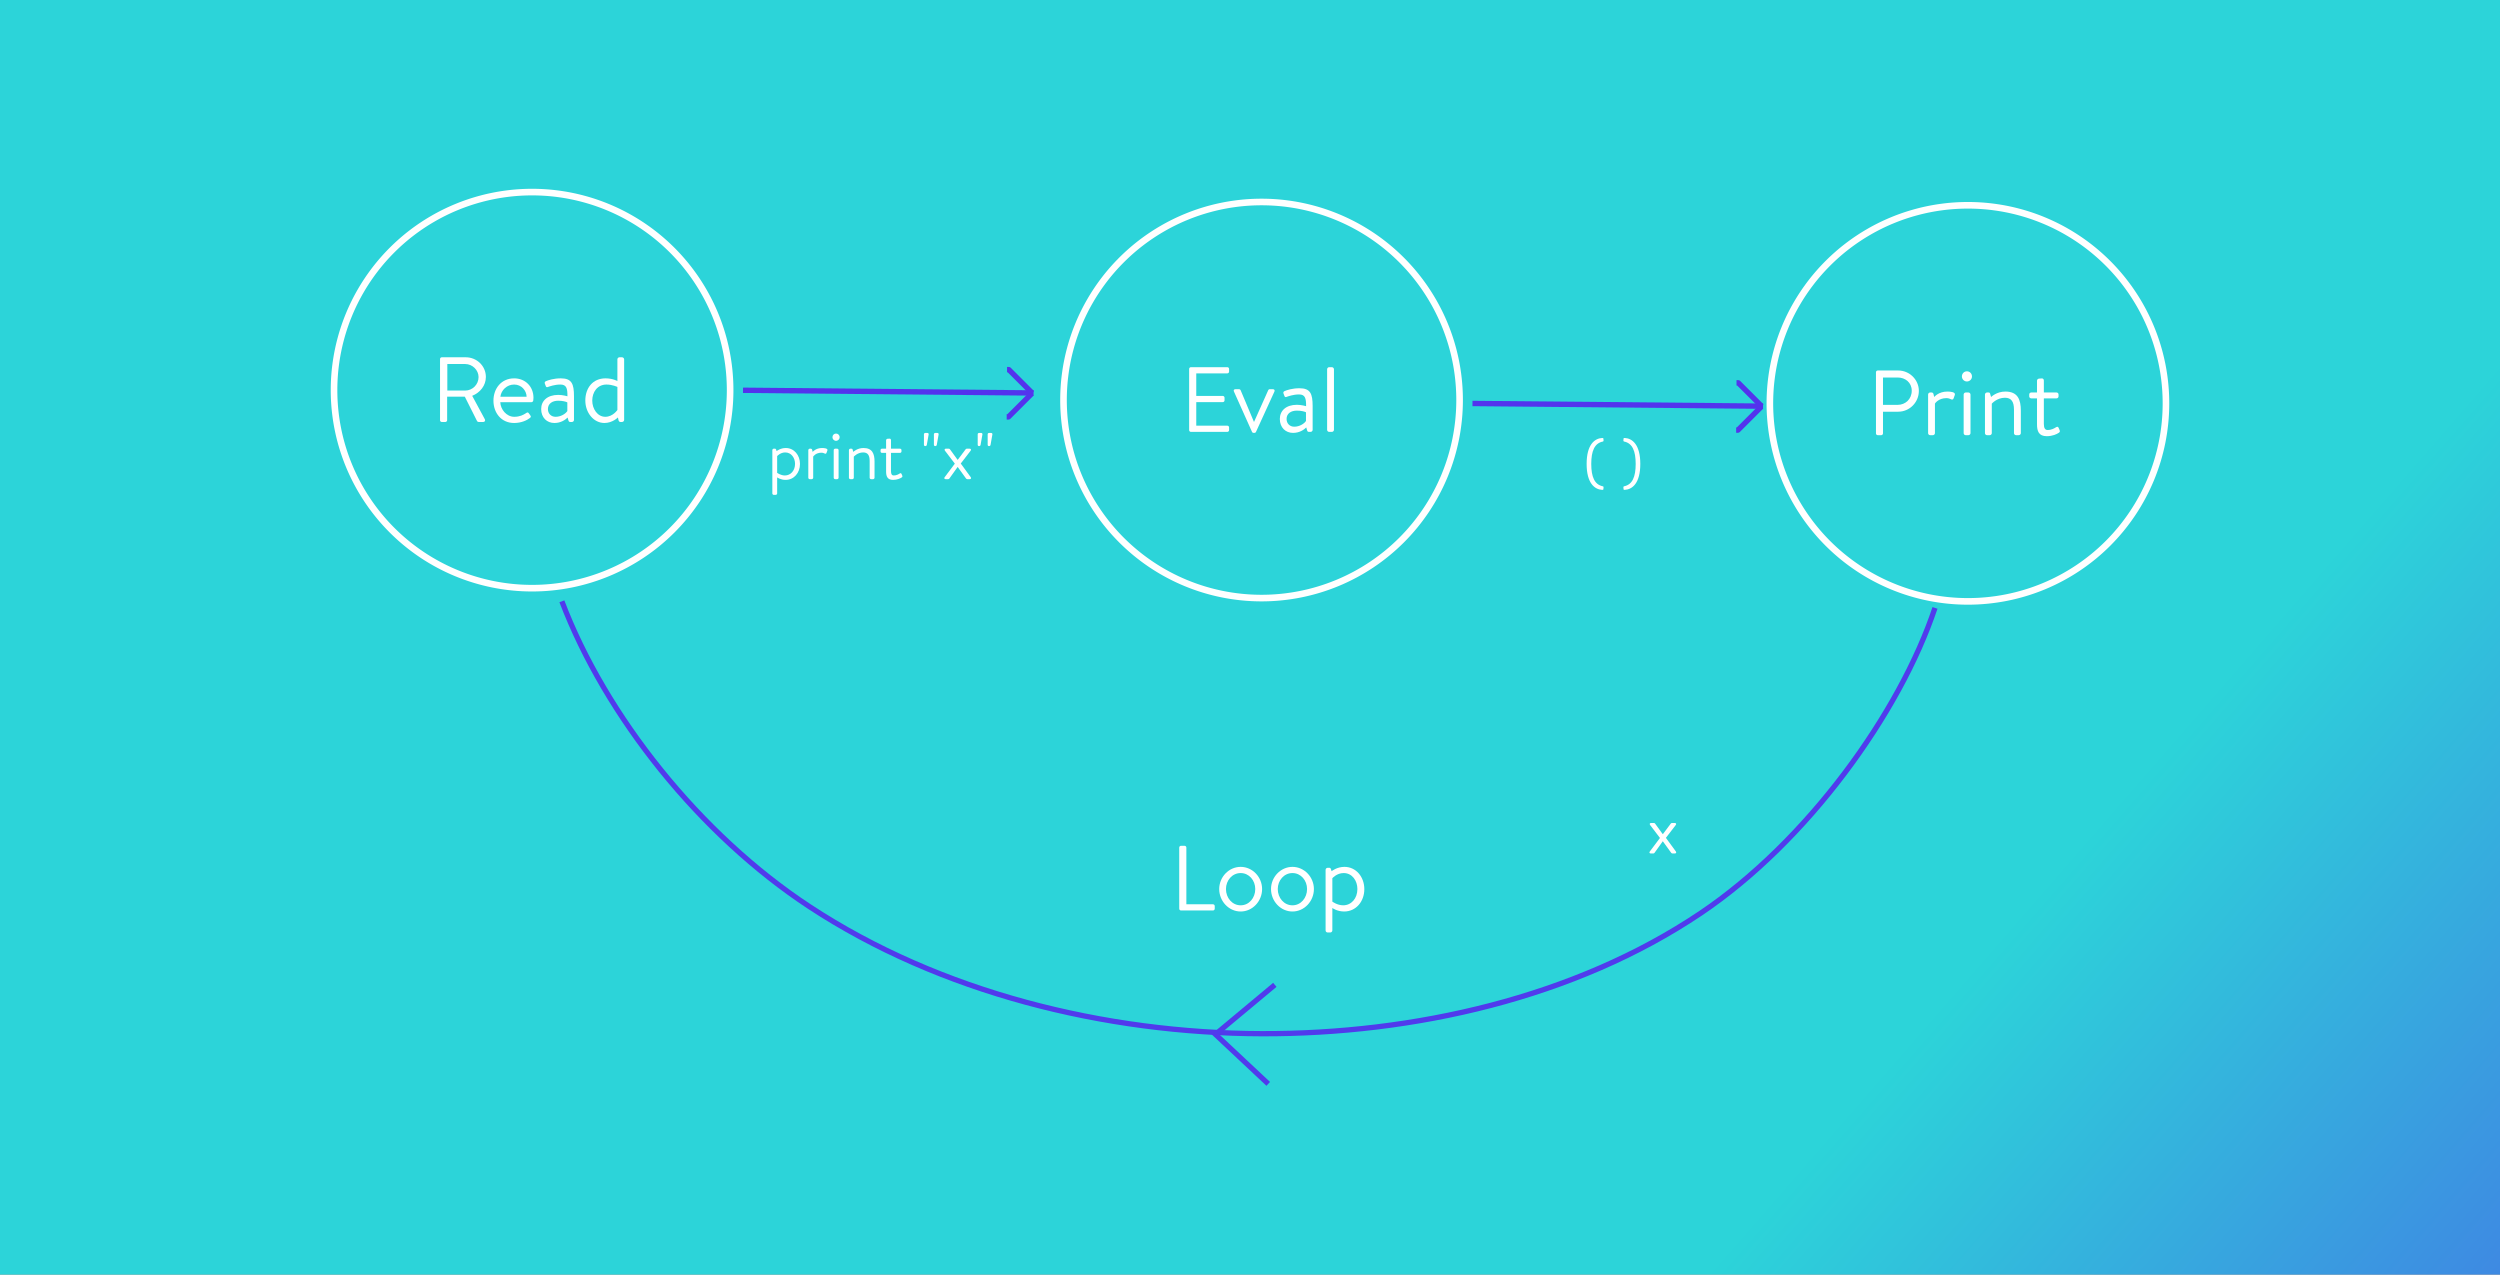 <?xml version="1.0" encoding="UTF-8" standalone="no"?>
<svg
   xmlns:dc="http://purl.org/dc/elements/1.1/"
   xmlns:cc="http://creativecommons.org/ns#"
   xmlns:rdf="http://www.w3.org/1999/02/22-rdf-syntax-ns#"
   xmlns:svg="http://www.w3.org/2000/svg"
   xmlns="http://www.w3.org/2000/svg"
   xmlns:xlink="http://www.w3.org/1999/xlink"
   xmlns:sodipodi="http://sodipodi.sourceforge.net/DTD/sodipodi-0.dtd"
   xmlns:inkscape="http://www.inkscape.org/namespaces/inkscape"
   width="1893.5"
   height="965.37"
   viewBox="0 0 1893.5 965.37"
   id="svg2"
   version="1.1"
   inkscape:version="0.91 r13725"
   sodipodi:docname="repl.svg">
  <rect x="0" y="0" width="1893.5" height="965.37" fill="#808080" stroke="none"/>
  <sodipodi:namedview
     pagecolor="#ffffff"
     bordercolor="#666666"
     borderopacity="1"
     objecttolerance="10"
     gridtolerance="10"
     guidetolerance="10"
     inkscape:pageopacity="0"
     inkscape:pageshadow="2"
     inkscape:window-width="1280"
     inkscape:window-height="755"
     id="namedview972"
     showgrid="false"
     inkscape:zoom="0.4"
     inkscape:cx="933.13413"
     inkscape:cy="330.86954"
     inkscape:window-x="0"
     inkscape:window-y="1"
     inkscape:window-maximized="1"
     inkscape:current-layer="svg2"
     fit-margin-top="0"
     fit-margin-left="0"
     fit-margin-right="0"
     fit-margin-bottom="0" />
  <defs
     id="defs4">
    <linearGradient
       id="783558c2-5088-44ab-8a03-29b84b614d0f"
       x1="2384.711"
       y1="1641.274"
       x2="1039.908"
       y2="766.629"
       gradientUnits="userSpaceOnUse"
       gradientTransform="matrix(1.386,0,0,1.035,0,2.7211488e-6)">
      <stop
         offset="0"
         stop-color="#150773"
         id="stop7" />
      <stop
         offset="0.51"
         stop-color="#5333ed"
         id="stop9" />
      <stop
         offset="1"
         stop-color="#2cd4d9"
         id="stop11" />
    </linearGradient>
    <linearGradient
       id="4220868d-7a51-437f-b69f-6c001f7bfc7a"
       x1="805.35"
       y1="523.52"
       x2="983.2"
       y2="523.52"
       gradientUnits="userSpaceOnUse">
      <stop
         offset="0"
         stop-color="#2cd4d9"
         stop-opacity="0.3"
         id="stop14" />
      <stop
         offset="0"
         stop-color="#2cd4d9"
         stop-opacity="0.31"
         id="stop16" />
      <stop
         offset="0.25"
         stop-color="#2cd4d9"
         stop-opacity="0.57"
         id="stop18" />
      <stop
         offset="0.43"
         stop-color="#2cd4d9"
         stop-opacity="0.74"
         id="stop20" />
      <stop
         offset="0.53"
         stop-color="#2cd4d9"
         stop-opacity="0.8"
         id="stop22" />
      <stop
         offset="0.7"
         stop-color="#2cd4d9"
         stop-opacity="0.47"
         id="stop24" />
      <stop
         offset="0.84"
         stop-color="#2cd4d9"
         stop-opacity="0.22"
         id="stop26" />
      <stop
         offset="0.94"
         stop-color="#2cd4d9"
         stop-opacity="0.06"
         id="stop28" />
      <stop
         offset="1"
         stop-color="#2cd4d9"
         stop-opacity="0"
         id="stop30" />
    </linearGradient>
    <linearGradient
       id="a231ec7a-45bc-4c87-848e-0d939df91782"
       x1="729.75"
       y1="542.64"
       x2="974.46"
       y2="542.64"
       gradientUnits="userSpaceOnUse">
      <stop
         offset="0"
         stop-color="#2cd4d9"
         stop-opacity="0"
         id="stop33" />
      <stop
         offset="0.17"
         stop-color="#2cd4d9"
         stop-opacity="0.3"
         id="stop35" />
      <stop
         offset="0.34"
         stop-color="#2cd4d9"
         stop-opacity="0.57"
         id="stop37" />
      <stop
         offset="0.47"
         stop-color="#2cd4d9"
         stop-opacity="0.74"
         id="stop39" />
      <stop
         offset="0.53"
         stop-color="#2cd4d9"
         stop-opacity="0.8"
         id="stop41" />
      <stop
         offset="0.7"
         stop-color="#2cd4d9"
         stop-opacity="0.47"
         id="stop43" />
      <stop
         offset="0.84"
         stop-color="#2cd4d9"
         stop-opacity="0.22"
         id="stop45" />
      <stop
         offset="0.94"
         stop-color="#2cd4d9"
         stop-opacity="0.06"
         id="stop47" />
      <stop
         offset="1"
         stop-color="#2cd4d9"
         stop-opacity="0"
         id="stop49" />
    </linearGradient>
    <linearGradient
       id="61fba8bd-3cee-4016-b1b8-1038075a15ac"
       x1="721.24"
       y1="537.44"
       x2="965.95"
       y2="537.44"
       gradientUnits="userSpaceOnUse">
      <stop
         offset="0"
         stop-color="#5333ed"
         stop-opacity="0"
         id="stop52" />
      <stop
         offset="0"
         stop-color="#5333ed"
         stop-opacity="0.01"
         id="stop54" />
      <stop
         offset="0.2"
         stop-color="#5333ed"
         stop-opacity="0.34"
         id="stop56" />
      <stop
         offset="0.35"
         stop-color="#5333ed"
         stop-opacity="0.59"
         id="stop58" />
      <stop
         offset="0.47"
         stop-color="#5333ed"
         stop-opacity="0.74"
         id="stop60" />
      <stop
         offset="0.53"
         stop-color="#5333ed"
         stop-opacity="0.8"
         id="stop62" />
      <stop
         offset="0.56"
         stop-color="#5333ed"
         stop-opacity="0.75"
         id="stop64" />
      <stop
         offset="0.72"
         stop-color="#5333ed"
         stop-opacity="0.43"
         id="stop66" />
      <stop
         offset="0.85"
         stop-color="#5333ed"
         stop-opacity="0.2"
         id="stop68" />
      <stop
         offset="0.95"
         stop-color="#5333ed"
         stop-opacity="0.05"
         id="stop70" />
      <stop
         offset="1"
         stop-color="#5333ed"
         stop-opacity="0"
         id="stop72" />
    </linearGradient>
    <linearGradient
       id="263df3b0-cd8c-4cd0-850a-8fb64671c4f3"
       x1="738.54"
       y1="628.64"
       x2="931.17"
       y2="436.01"
       xlink:href="#a231ec7a-45bc-4c87-848e-0d939df91782" />
    <linearGradient
       id="9ac0a8ff-985d-411b-b62e-f35a71463410"
       x1="2239.4"
       y1="556.53"
       x2="2484.11"
       y2="556.53"
       gradientTransform="matrix(-1,0,0,1,3510.81,-14.31)"
       xlink:href="#a231ec7a-45bc-4c87-848e-0d939df91782" />
    <linearGradient
       id="865d1a52-e988-431a-8fac-7b1139e28e7f"
       x1="2233.38"
       y1="544.99"
       x2="2466.38"
       y2="544.99"
       gradientTransform="matrix(-1,0,0,1,3510.81,-14.31)"
       xlink:href="#61fba8bd-3cee-4016-b1b8-1038075a15ac" />
    <linearGradient
       id="fd3c401a-b4f3-42c1-b515-ab5007c5166d"
       x1="1905.48"
       y1="55.47"
       x2="2098.1"
       y2="-137.15"
       gradientTransform="matrix(-0.5,-0.87,0.87,-0.5,2204.11,2253.33)"
       gradientUnits="userSpaceOnUse">
      <stop
         offset="0"
         stop-color="#2cd4d9"
         stop-opacity="0.2"
         id="stop78" />
      <stop
         offset="0.08"
         stop-color="#2cd4d9"
         stop-opacity="0.31"
         id="stop80" />
      <stop
         offset="0.29"
         stop-color="#2cd4d9"
         stop-opacity="0.57"
         id="stop82" />
      <stop
         offset="0.45"
         stop-color="#2cd4d9"
         stop-opacity="0.74"
         id="stop84" />
      <stop
         offset="0.53"
         stop-color="#2cd4d9"
         stop-opacity="0.8"
         id="stop86" />
      <stop
         offset="0.62"
         stop-color="#2cd4d9"
         stop-opacity="0.67"
         id="stop88" />
      <stop
         offset="0.8"
         stop-color="#2cd4d9"
         stop-opacity="0.42"
         id="stop90" />
      <stop
         offset="0.93"
         stop-color="#2cd4d9"
         stop-opacity="0.26"
         id="stop92" />
      <stop
         offset="1"
         stop-color="#2cd4d9"
         stop-opacity="0.2"
         id="stop94" />
    </linearGradient>
    <linearGradient
       id="3e2edf01-68a6-4acd-bcdb-f4fea9b98074"
       x1="833.97"
       y1="468.65"
       x2="1171.64"
       y2="468.65"
       gradientUnits="userSpaceOnUse">
      <stop
         offset="0"
         stop-color="#5333ed"
         stop-opacity="0"
         id="stop97" />
      <stop
         offset="0.06"
         stop-color="#5333ed"
         stop-opacity="0.23"
         id="stop99" />
      <stop
         offset="0.13"
         stop-color="#5333ed"
         stop-opacity="0.43"
         id="stop101" />
      <stop
         offset="0.19"
         stop-color="#5333ed"
         stop-opacity="0.61"
         id="stop103" />
      <stop
         offset="0.26"
         stop-color="#5333ed"
         stop-opacity="0.75"
         id="stop105" />
      <stop
         offset="0.33"
         stop-color="#5333ed"
         stop-opacity="0.86"
         id="stop107" />
      <stop
         offset="0.39"
         stop-color="#5333ed"
         stop-opacity="0.94"
         id="stop109" />
      <stop
         offset="0.47"
         stop-color="#5333ed"
         stop-opacity="0.98"
         id="stop111" />
      <stop
         offset="0.55"
         stop-color="#5333ed"
         id="stop113" />
      <stop
         offset="0.6"
         stop-color="#5333ed"
         stop-opacity="0.98"
         id="stop115" />
      <stop
         offset="0.66"
         stop-color="#5333ed"
         stop-opacity="0.93"
         id="stop117" />
      <stop
         offset="0.72"
         stop-color="#5333ed"
         stop-opacity="0.84"
         id="stop119" />
      <stop
         offset="0.78"
         stop-color="#5333ed"
         stop-opacity="0.72"
         id="stop121" />
      <stop
         offset="0.84"
         stop-color="#5333ed"
         stop-opacity="0.56"
         id="stop123" />
      <stop
         offset="0.9"
         stop-color="#5333ed"
         stop-opacity="0.37"
         id="stop125" />
      <stop
         offset="0.96"
         stop-color="#5333ed"
         stop-opacity="0.15"
         id="stop127" />
      <stop
         offset="1"
         stop-color="#5333ed"
         stop-opacity="0"
         id="stop129" />
    </linearGradient>
    <linearGradient
       id="4a4caeff-cb52-4958-aba9-41147a537e68"
       x1="833.97"
       y1="468.65"
       x2="1171.64"
       y2="468.65"
       gradientUnits="userSpaceOnUse">
      <stop
         offset="0"
         stop-color="#5333ed"
         stop-opacity="0"
         id="stop132" />
      <stop
         offset="0.16"
         stop-color="#150773"
         stop-opacity="0.47"
         id="stop134" />
      <stop
         offset="0.34"
         stop-color="#5333ed"
         stop-opacity="0.47"
         id="stop136" />
      <stop
         offset="0.5"
         stop-color="#150773"
         stop-opacity="0.47"
         id="stop138" />
      <stop
         offset="0.69"
         stop-color="#5333ed"
         stop-opacity="0.47"
         id="stop140" />
      <stop
         offset="0.82"
         stop-color="#150773"
         stop-opacity="0.47"
         id="stop142" />
      <stop
         offset="1"
         stop-color="#5333ed"
         stop-opacity="0"
         id="stop144" />
    </linearGradient>
    <linearGradient
       id="1b998b28-d660-4d76-b82f-44bb8268feae"
       x1="1001.57"
       y1="478.95"
       x2="1001.57"
       y2="699.92"
       gradientUnits="userSpaceOnUse">
      <stop
         offset="0"
         stop-color="#dfe9f8"
         stop-opacity="0.6"
         id="stop147" />
      <stop
         offset="0.02"
         stop-color="#dfe9f8"
         stop-opacity="0.58"
         id="stop149" />
      <stop
         offset="0.18"
         stop-color="#dfe9f8"
         stop-opacity="0.4"
         id="stop151" />
      <stop
         offset="0.34"
         stop-color="#dfe9f8"
         stop-opacity="0.26"
         id="stop153" />
      <stop
         offset="0.51"
         stop-color="#dfe9f8"
         stop-opacity="0.14"
         id="stop155" />
      <stop
         offset="0.67"
         stop-color="#dfe9f8"
         stop-opacity="0.06"
         id="stop157" />
      <stop
         offset="0.83"
         stop-color="#dfe9f8"
         stop-opacity="0.02"
         id="stop159" />
      <stop
         offset="1"
         stop-color="#dfe9f8"
         stop-opacity="0"
         id="stop161" />
    </linearGradient>
    <linearGradient
       id="208889ed-5a7e-41de-ab35-39492d5e925a"
       x1="833.64"
       y1="646.33"
       x2="1171.61"
       y2="646.33"
       gradientUnits="userSpaceOnUse">
      <stop
         offset="0"
         stop-color="#2cd4d9"
         stop-opacity="0"
         id="stop164" />
      <stop
         offset="0.01"
         stop-color="#2cd4d9"
         stop-opacity="0.08"
         id="stop166" />
      <stop
         offset="0.04"
         stop-color="#2cd4d9"
         stop-opacity="0.25"
         id="stop168" />
      <stop
         offset="0.07"
         stop-color="#2cd4d9"
         stop-opacity="0.4"
         id="stop170" />
      <stop
         offset="0.1"
         stop-color="#2cd4d9"
         stop-opacity="0.53"
         id="stop172" />
      <stop
         offset="0.14"
         stop-color="#2cd4d9"
         stop-opacity="0.63"
         id="stop174" />
      <stop
         offset="0.19"
         stop-color="#2cd4d9"
         stop-opacity="0.71"
         id="stop176" />
      <stop
         offset="0.24"
         stop-color="#2cd4d9"
         stop-opacity="0.76"
         id="stop178" />
      <stop
         offset="0.32"
         stop-color="#2cd4d9"
         stop-opacity="0.79"
         id="stop180" />
      <stop
         offset="0.53"
         stop-color="#2cd4d9"
         stop-opacity="0.8"
         id="stop182" />
      <stop
         offset="0.6"
         stop-color="#2cd4d9"
         stop-opacity="0.78"
         id="stop184" />
      <stop
         offset="0.67"
         stop-color="#2cd4d9"
         stop-opacity="0.72"
         id="stop186" />
      <stop
         offset="0.74"
         stop-color="#2cd4d9"
         stop-opacity="0.62"
         id="stop188" />
      <stop
         offset="0.82"
         stop-color="#2cd4d9"
         stop-opacity="0.48"
         id="stop190" />
      <stop
         offset="0.89"
         stop-color="#2cd4d9"
         stop-opacity="0.31"
         id="stop192" />
      <stop
         offset="0.97"
         stop-color="#2cd4d9"
         stop-opacity="0.09"
         id="stop194" />
      <stop
         offset="1"
         stop-color="#2cd4d9"
         stop-opacity="0"
         id="stop196" />
    </linearGradient>
    <linearGradient
       id="9f8f9579-f05d-4e5a-a990-672db1ca4b78"
       x1="864.24"
       y1="648.71"
       x2="1141.33"
       y2="648.71"
       gradientUnits="userSpaceOnUse">
      <stop
         offset="0"
         stop-color="#2cd4d9"
         stop-opacity="0"
         id="stop199" />
      <stop
         offset="0.01"
         stop-color="#2cd4d9"
         stop-opacity="0.03"
         id="stop201" />
      <stop
         offset="0.06"
         stop-color="#2cd4d9"
         stop-opacity="0.13"
         id="stop203" />
      <stop
         offset="0.11"
         stop-color="#2cd4d9"
         stop-opacity="0.21"
         id="stop205" />
      <stop
         offset="0.18"
         stop-color="#2cd4d9"
         stop-opacity="0.26"
         id="stop207" />
      <stop
         offset="0.27"
         stop-color="#2cd4d9"
         stop-opacity="0.29"
         id="stop209" />
      <stop
         offset="0.54"
         stop-color="#2cd4d9"
         stop-opacity="0.3"
         id="stop211" />
      <stop
         offset="0.65"
         stop-color="#2cd4d9"
         stop-opacity="0.28"
         id="stop213" />
      <stop
         offset="0.77"
         stop-color="#2cd4d9"
         stop-opacity="0.22"
         id="stop215" />
      <stop
         offset="0.89"
         stop-color="#2cd4d9"
         stop-opacity="0.12"
         id="stop217" />
      <stop
         offset="1"
         stop-color="#2cd4d9"
         stop-opacity="0"
         id="stop219" />
    </linearGradient>
    <linearGradient
       id="4f16aaff-69f4-423e-aba0-c5dbd7b371bd"
       x1="788.87"
       y1="495.6"
       x2="1287.99"
       y2="495.6"
       gradientUnits="userSpaceOnUse">
      <stop
         offset="0"
         stop-color="#5333ed"
         stop-opacity="0"
         id="stop222" />
      <stop
         offset="0.02"
         stop-color="#5333ed"
         stop-opacity="0.11"
         id="stop224" />
      <stop
         offset="0.08"
         stop-color="#5333ed"
         stop-opacity="0.32"
         id="stop226" />
      <stop
         offset="0.13"
         stop-color="#5333ed"
         stop-opacity="0.5"
         id="stop228" />
      <stop
         offset="0.18"
         stop-color="#5333ed"
         stop-opacity="0.66"
         id="stop230" />
      <stop
         offset="0.24"
         stop-color="#5333ed"
         stop-opacity="0.78"
         id="stop232" />
      <stop
         offset="0.3"
         stop-color="#5333ed"
         stop-opacity="0.88"
         id="stop234" />
      <stop
         offset="0.37"
         stop-color="#5333ed"
         stop-opacity="0.95"
         id="stop236" />
      <stop
         offset="0.44"
         stop-color="#5333ed"
         stop-opacity="0.99"
         id="stop238" />
      <stop
         offset="0.54"
         stop-color="#5333ed"
         id="stop240" />
      <stop
         offset="0.58"
         stop-color="#5333ed"
         stop-opacity="0.97"
         id="stop242" />
      <stop
         offset="0.64"
         stop-color="#5333ed"
         stop-opacity="0.88"
         id="stop244" />
      <stop
         offset="0.72"
         stop-color="#5333ed"
         stop-opacity="0.73"
         id="stop246" />
      <stop
         offset="0.81"
         stop-color="#5333ed"
         stop-opacity="0.52"
         id="stop248" />
      <stop
         offset="0.91"
         stop-color="#5333ed"
         stop-opacity="0.27"
         id="stop250" />
      <stop
         offset="1"
         stop-color="#5333ed"
         stop-opacity="0"
         id="stop252" />
    </linearGradient>
    <linearGradient
       id="0a608e25-636c-4d7b-824b-6c0bc83db7f5"
       x1="717.56"
       y1="482.15"
       x2="1208.96"
       y2="482.15"
       gradientUnits="userSpaceOnUse">
      <stop
         offset="0"
         stop-color="#5333ed"
         stop-opacity="0"
         id="stop255" />
      <stop
         offset="0.01"
         stop-color="#5333ed"
         stop-opacity="0.07"
         id="stop257" />
      <stop
         offset="0.04"
         stop-color="#5333ed"
         stop-opacity="0.26"
         id="stop259" />
      <stop
         offset="0.08"
         stop-color="#5333ed"
         stop-opacity="0.44"
         id="stop261" />
      <stop
         offset="0.11"
         stop-color="#5333ed"
         stop-opacity="0.59"
         id="stop263" />
      <stop
         offset="0.15"
         stop-color="#5333ed"
         stop-opacity="0.72"
         id="stop265" />
      <stop
         offset="0.2"
         stop-color="#5333ed"
         stop-opacity="0.82"
         id="stop267" />
      <stop
         offset="0.24"
         stop-color="#5333ed"
         stop-opacity="0.9"
         id="stop269" />
      <stop
         offset="0.3"
         stop-color="#5333ed"
         stop-opacity="0.96"
         id="stop271" />
      <stop
         offset="0.37"
         stop-color="#5333ed"
         stop-opacity="0.99"
         id="stop273" />
      <stop
         offset="0.51"
         stop-color="#5333ed"
         id="stop275" />
      <stop
         offset="0.62"
         stop-color="#5333ed"
         stop-opacity="0.99"
         id="stop277" />
      <stop
         offset="0.68"
         stop-color="#5333ed"
         stop-opacity="0.95"
         id="stop279" />
      <stop
         offset="0.74"
         stop-color="#5333ed"
         stop-opacity="0.89"
         id="stop281" />
      <stop
         offset="0.79"
         stop-color="#5333ed"
         stop-opacity="0.8"
         id="stop283" />
      <stop
         offset="0.84"
         stop-color="#5333ed"
         stop-opacity="0.68"
         id="stop285" />
      <stop
         offset="0.88"
         stop-color="#5333ed"
         stop-opacity="0.54"
         id="stop287" />
      <stop
         offset="0.93"
         stop-color="#5333ed"
         stop-opacity="0.37"
         id="stop289" />
      <stop
         offset="0.97"
         stop-color="#5333ed"
         stop-opacity="0.19"
         id="stop291" />
      <stop
         offset="1"
         stop-color="#5333ed"
         stop-opacity="0"
         id="stop293" />
    </linearGradient>
    <linearGradient
       id="59c4c127-634a-4d5b-b74d-e2c1fffc4fb8"
       x1="907.59"
       y1="222.7"
       x2="961.36"
       y2="423.21"
       gradientUnits="userSpaceOnUse">
      <stop
         offset="0"
         stop-color="#150773"
         stop-opacity="0"
         id="stop296" />
      <stop
         offset="0.53"
         stop-color="#5333ed"
         stop-opacity="0.47"
         id="stop298" />
      <stop
         offset="1"
         stop-color="#2cd4d9"
         id="stop300" />
    </linearGradient>
    <linearGradient
       id="3efda09b-0dc4-4c11-a977-8ff6b49cfcc2"
       x1="896.9"
       y1="245.1"
       x2="949.72"
       y2="433.75"
       xlink:href="#59c4c127-634a-4d5b-b74d-e2c1fffc4fb8" />
    <linearGradient
       id="18e225f8-424e-46e5-9883-26b56dd3db56"
       x1="882.01"
       y1="237.48"
       x2="935.79"
       y2="437.99"
       xlink:href="#59c4c127-634a-4d5b-b74d-e2c1fffc4fb8" />
    <linearGradient
       id="68f261a3-d456-45b5-bb9a-8f47f1180d64"
       x1="871.32"
       y1="259.88"
       x2="924.15"
       y2="448.53"
       xlink:href="#59c4c127-634a-4d5b-b74d-e2c1fffc4fb8" />
    <linearGradient
       id="7f1991cc-6930-4e40-9742-2bad76c9d902"
       x1="856.2"
       y1="252.5"
       x2="909.97"
       y2="453.01"
       xlink:href="#59c4c127-634a-4d5b-b74d-e2c1fffc4fb8" />
    <linearGradient
       id="69a4dc55-cf52-423c-a1f9-c1d60e56dd0c"
       x1="845.51"
       y1="274.9"
       x2="898.33"
       y2="463.55"
       xlink:href="#59c4c127-634a-4d5b-b74d-e2c1fffc4fb8" />
    <linearGradient
       id="e1005f26-489d-4565-9123-da026088fcc0"
       x1="832.57"
       y1="282.28"
       x2="885.39"
       y2="470.93"
       xlink:href="#59c4c127-634a-4d5b-b74d-e2c1fffc4fb8" />
    <linearGradient
       id="dc8ab3e3-f835-4319-aed5-596f3ebcdb64"
       x1="817.69"
       y1="274.66"
       x2="871.46"
       y2="475.17"
       xlink:href="#59c4c127-634a-4d5b-b74d-e2c1fffc4fb8" />
    <linearGradient
       id="80d86309-cc35-4697-9cee-c5541fb9aff9"
       x1="807"
       y1="297.06"
       x2="859.82"
       y2="485.71"
       xlink:href="#59c4c127-634a-4d5b-b74d-e2c1fffc4fb8" />
    <linearGradient
       id="b783d45a-a8f0-4cd8-9c3d-dfe912e41c41"
       x1="1942.8"
       y1="222.63"
       x2="1996.57"
       y2="423.14"
       gradientTransform="matrix(-1,0,0,1,3036.78,0)"
       xlink:href="#59c4c127-634a-4d5b-b74d-e2c1fffc4fb8" />
    <linearGradient
       id="17f9fe53-da38-4664-84d4-96cadbd04698"
       x1="1932.11"
       y1="245.03"
       x2="1984.94"
       y2="433.68"
       gradientTransform="matrix(-1,0,0,1,3036.78,0)"
       xlink:href="#59c4c127-634a-4d5b-b74d-e2c1fffc4fb8" />
    <linearGradient
       id="b57249e9-b6d8-457b-a8dc-9515062bc26a"
       x1="1917.23"
       y1="237.41"
       x2="1971"
       y2="437.92"
       gradientTransform="matrix(-1,0,0,1,3036.78,0)"
       xlink:href="#59c4c127-634a-4d5b-b74d-e2c1fffc4fb8" />
    <linearGradient
       id="a43accdf-db9f-4f90-a8e3-3e971b4ea536"
       x1="1906.54"
       y1="259.81"
       x2="1959.36"
       y2="448.46"
       gradientTransform="matrix(-1,0,0,1,3036.78,0)"
       xlink:href="#59c4c127-634a-4d5b-b74d-e2c1fffc4fb8" />
    <linearGradient
       id="12690011-a8c8-4b8d-a1e8-0da115479eaa"
       x1="1891.42"
       y1="252.43"
       x2="1945.19"
       y2="452.94"
       gradientTransform="matrix(-1,0,0,1,3036.78,0)"
       xlink:href="#59c4c127-634a-4d5b-b74d-e2c1fffc4fb8" />
    <linearGradient
       id="c6f5fe0d-b10e-4bda-83ee-931c338849f8"
       x1="1880.73"
       y1="274.83"
       x2="1933.55"
       y2="463.47"
       gradientTransform="matrix(-1,0,0,1,3036.78,0)"
       xlink:href="#59c4c127-634a-4d5b-b74d-e2c1fffc4fb8" />
    <linearGradient
       id="942daa1b-d352-4c54-82ae-9acfd23430d8"
       x1="1867.79"
       y1="282.21"
       x2="1920.61"
       y2="470.86"
       gradientTransform="matrix(-1,0,0,1,3036.78,0)"
       xlink:href="#59c4c127-634a-4d5b-b74d-e2c1fffc4fb8" />
    <linearGradient
       id="581a4553-84a2-410d-8ff8-d1cfb4022ec7"
       x1="1852.9"
       y1="274.59"
       x2="1906.67"
       y2="475.1"
       gradientTransform="matrix(-1,0,0,1,3036.78,0)"
       xlink:href="#59c4c127-634a-4d5b-b74d-e2c1fffc4fb8" />
    <linearGradient
       id="6e5fce43-86d4-440d-8a15-c0a6d9c698bc"
       x1="1842.21"
       y1="296.99"
       x2="1895.04"
       y2="485.64"
       gradientTransform="matrix(-1,0,0,1,3036.78,0)"
       xlink:href="#59c4c127-634a-4d5b-b74d-e2c1fffc4fb8" />
    <linearGradient
       id="237f02ce-de26-44d9-9864-ceeef917c3e5"
       x1="788.87"
       y1="495.6"
       x2="1287.99"
       y2="495.6"
       gradientUnits="userSpaceOnUse">
      <stop
         offset="0"
         stop-color="#5333ed"
         stop-opacity="0"
         id="stop320" />
      <stop
         offset="0.17"
         stop-color="#150773"
         stop-opacity="0.47"
         id="stop322" />
      <stop
         offset="0.28"
         stop-color="#5333ed"
         stop-opacity="0.47"
         id="stop324" />
      <stop
         offset="0.41"
         stop-color="#150773"
         stop-opacity="0.47"
         id="stop326" />
      <stop
         offset="0.51"
         stop-color="#5333ed"
         stop-opacity="0.47"
         id="stop328" />
      <stop
         offset="0.62"
         stop-color="#150773"
         stop-opacity="0.47"
         id="stop330" />
      <stop
         offset="0.76"
         stop-color="#5333ed"
         stop-opacity="0.47"
         id="stop332" />
      <stop
         offset="0.89"
         stop-color="#150773"
         stop-opacity="0.3"
         id="stop334" />
      <stop
         offset="1"
         stop-color="#5333ed"
         stop-opacity="0"
         id="stop336" />
    </linearGradient>
    <linearGradient
       id="e9006b66-3da2-4c8d-bf94-37deb63643ad"
       x1="717.56"
       y1="482.15"
       x2="1208.96"
       y2="482.15"
       gradientUnits="userSpaceOnUse">
      <stop
         offset="0"
         stop-color="#5333ed"
         stop-opacity="0"
         id="stop339" />
      <stop
         offset="0.11"
         stop-color="#150773"
         stop-opacity="0.2"
         id="stop341" />
      <stop
         offset="0.24"
         stop-color="#5333ed"
         stop-opacity="0.3"
         id="stop343" />
      <stop
         offset="0.35"
         stop-color="#150773"
         stop-opacity="0.47"
         id="stop345" />
      <stop
         offset="0.51"
         stop-color="#5333ed"
         stop-opacity="0.47"
         id="stop347" />
      <stop
         offset="0.59"
         stop-color="#150773"
         stop-opacity="0.47"
         id="stop349" />
      <stop
         offset="0.76"
         stop-color="#5333ed"
         stop-opacity="0.47"
         id="stop351" />
      <stop
         offset="0.83"
         stop-color="#150773"
         stop-opacity="0.3"
         id="stop353" />
      <stop
         offset="1"
         stop-color="#5333ed"
         stop-opacity="0"
         id="stop355" />
    </linearGradient>
    <linearGradient
       id="1c9b9277-a6b5-43be-8e6e-c1909f0e176b"
       x1="1003.57"
       y1="444.49"
       x2="1005.92"
       y2="444.49"
       gradientUnits="userSpaceOnUse">
      <stop
         offset="0"
         stop-color="#5333ed"
         id="stop358" />
      <stop
         offset="1"
         stop-color="#2cd4d9"
         id="stop360" />
    </linearGradient>
    <linearGradient
       id="9604a38f-27c0-4ddc-9f4a-effc76bd07b0"
       x1="1001.07"
       y1="445.95"
       x2="1004.67"
       y2="445.95"
       xlink:href="#1c9b9277-a6b5-43be-8e6e-c1909f0e176b" />
    <linearGradient
       id="4c9b3da3-2a3a-4674-b259-37e02c1a5852"
       x1="917.99"
       y1="554.76"
       x2="917.08"
       y2="489.26"
       gradientUnits="userSpaceOnUse">
      <stop
         offset="0"
         stop-color="#5333ed"
         id="stop364" />
      <stop
         offset="0.05"
         stop-color="#5f43ee"
         id="stop366" />
      <stop
         offset="0.22"
         stop-color="#8675f1"
         id="stop368" />
      <stop
         offset="0.4"
         stop-color="#a69ff4"
         id="stop370" />
      <stop
         offset="0.56"
         stop-color="#bfbff5"
         id="stop372" />
      <stop
         offset="0.72"
         stop-color="#d1d6f7"
         id="stop374" />
      <stop
         offset="0.87"
         stop-color="#dbe4f8"
         id="stop376" />
      <stop
         offset="1"
         stop-color="#dfe9f8"
         id="stop378" />
    </linearGradient>
    <linearGradient
       id="0c50a2c4-c458-45a2-a37c-25eacf9be61c"
       x1="1046.13"
       y1="477.42"
       x2="1084.6"
       y2="477.42"
       gradientUnits="userSpaceOnUse">
      <stop
         offset="0"
         stop-color="#dfe9f8"
         id="stop381" />
      <stop
         offset="1"
         stop-color="#dfe9f8"
         stop-opacity="0"
         id="stop383" />
    </linearGradient>
    <linearGradient
       id="697ac31a-cbf3-4ac8-8b0b-9b9e11db0d6e"
       x1="2456.87"
       y1="475.67"
       x2="2512.94"
       y2="475.67"
       gradientTransform="matrix(-1,0,0,1,3442.56,0)"
       xlink:href="#0c50a2c4-c458-45a2-a37c-25eacf9be61c" />
  </defs>
  <title
     id="title386">contact-hero</title>
  <g
     id="g8563">
    <rect
       y="2.374811e-14"
       x="6.3720705e-07"
       id="rect391"
       style="isolation:isolate;fill:url(#783558c2-5088-44ab-8a03-29b84b614d0f)"
       height="965.37"
       width="1893.5" />
    <g
       transform="translate(-29.435,-669.947)"
       id="g8466">
      <g
         id="g8430"
         transform="translate(-457.5,462.5)">
        <path
           inkscape:connector-curvature="0"
           id="path8313"
           d="m 1049.687,503.041 220.085,2.038"
           style="fill:none;fill-rule:evenodd;stroke:#5333ed;stroke-width:4.076;stroke-linecap:butt;stroke-linejoin:round;stroke-miterlimit:4;stroke-dasharray:none;stroke-opacity:1" />
        <path
           inkscape:connector-curvature="0"
           id="path8315"
           d="m 1268.685,505.078 -17.661,-17.661 -1.359,0"
           style="fill:none;fill-rule:evenodd;stroke:#5333ed;stroke-width:4.076;stroke-linecap:butt;stroke-linejoin:round;stroke-miterlimit:4;stroke-dasharray:none;stroke-opacity:1" />
        <path
           style="fill:none;fill-rule:evenodd;stroke:#5333ed;stroke-width:4.076;stroke-linecap:butt;stroke-linejoin:round;stroke-miterlimit:4;stroke-dasharray:none;stroke-opacity:1"
           d="m 1268.413,505.535 -17.661,17.661 -1.359,0"
           id="path8317"
           inkscape:connector-curvature="0" />
      </g>
      <g
         id="g8415">
        <path
           inkscape:connector-curvature="0"
           id="path8394"
           d="m 582.435,965.435 a 150,150 0 0 1 -150,150 150,150 0 0 1 -150,-150 150,150 0 0 1 150,-150 150,150 0 0 1 150,150 z"
           style="opacity:1;fill:none;fill-opacity:1;fill-rule:nonzero;stroke:#ffffff;stroke-width:5;stroke-linecap:round;stroke-linejoin:round;stroke-miterlimit:4;stroke-dasharray:none;stroke-dashoffset:40;stroke-opacity:1" />
        <g
           id="text8403"
           style="font-style:normal;font-variant:normal;font-weight:normal;font-stretch:normal;font-size:70px;line-height:125%;font-family:'Brandon Text';-inkscape-font-specification:'Brandon Text, Normal';text-align:start;letter-spacing:0px;word-spacing:0px;writing-mode:lr-tb;text-anchor:start;fill:#ffffff;fill-opacity:1;stroke:none;stroke-width:1px;stroke-linecap:butt;stroke-linejoin:miter;stroke-opacity:1">
          <path
             inkscape:connector-curvature="0"
             id="path8499"
             d="m 362.71,988.22 c 0,0.7 0.56,1.33 1.33,1.33 l 2.73,0 c 0.7,0 1.33,-0.63 1.33,-1.33 l 0,-17.85 13.37,0 9.1,18.13 c 0.35,0.7 0.7,1.05 1.54,1.05 l 3.36,0 c 1.19,0 1.68,-1.12 1.19,-2.03 l -9.59,-17.78 c 6.09,-2.45 10.36,-7.84 10.36,-14.28 0,-8.33 -6.86,-14.91 -15.26,-14.91 l -18.13,0 c -0.77,0 -1.33,0.63 -1.33,1.33 l 0,46.34 z m 5.53,-22.47 0,-20.09 13.58,0 c 5.39,0 10.08,4.55 10.08,9.87 0,5.74 -4.69,10.22 -10.08,10.22 l -13.58,0 z" />
          <path
             inkscape:connector-curvature="0"
             id="path8501"
             d="m 403.17,973.38 c 0,9.24 5.88,16.94 15.68,16.94 5.6,0 9.87,-2.17 11.83,-3.71 1.19,-0.91 0.91,-1.26 0.28,-2.24 l -0.84,-1.19 c -0.84,-1.26 -1.33,-0.98 -2.45,-0.21 -1.82,1.19 -4.48,2.66 -8.75,2.66 -5.88,0 -10.43,-5.67 -10.57,-11.06 l 23.52,0 c 0.7,0 1.4,-0.56 1.47,-1.4 0.07,-0.56 0.14,-1.4 0.14,-1.96 0,-8.47 -6.16,-14.7 -14.63,-14.7 -9.8,0 -15.68,7.77 -15.68,16.87 z m 5.25,-2.94 c 0.63,-5.04 4.97,-9.24 10.43,-9.24 5.53,0 9.31,4.48 9.45,9.24 l -19.88,0 z" />
          <path
             inkscape:connector-curvature="0"
             id="path8503"
             d="m 439.32,979.75 c 0,6.51 4.34,10.57 10.01,10.57 4.97,0 8.33,-2.45 10.01,-4.13 l 0.63,2.17 c 0.21,0.7 0.49,1.19 1.33,1.19 l 1.33,0 c 0.84,0 1.54,-0.7 1.54,-1.54 l 0,-17.92 c 0,-9.52 -1.75,-13.58 -10.01,-13.58 -5.32,0 -9.52,1.4 -11.13,2.1 -0.77,0.35 -1.26,0.77 -0.98,1.75 l 0.7,1.89 c 0.28,0.77 0.7,1.19 1.54,0.84 1.47,-0.49 5.18,-1.89 9.59,-1.89 4.62,0 5.39,2.94 5.32,8.89 0,0 -3.5,-1.05 -6.93,-1.05 -8.33,0 -12.95,4.55 -12.95,10.71 z m 5.11,0 c 0,-4.13 3.36,-6.3 7.84,-6.3 3.22,0 5.81,0.7 6.86,1.26 l 0,6.58 c -1.4,2.1 -4.9,4.34 -8.89,4.34 -3.57,0 -5.81,-2.59 -5.81,-5.88 z" />
          <path
             inkscape:connector-curvature="0"
             id="path8505"
             d="m 472.76,973.31 c 0,9.24 6.3,17.01 14.49,17.01 6.09,0 10.22,-4.2 10.22,-4.2 l 0.42,2.1 c 0.28,0.77 0.7,1.33 1.4,1.33 l 1.26,0 c 0.84,0 1.61,-0.7 1.61,-1.54 l 0,-45.92 c 0,-0.77 -0.77,-1.54 -1.61,-1.54 l -1.96,0 c -0.84,0 -1.54,0.77 -1.54,1.54 l 0,16.45 c 0,0 -3.64,-2.03 -8.96,-2.03 -9.73,0 -15.33,7.35 -15.33,16.8 z m 5.25,0.07 c 0,-6.44 3.85,-12.18 10.78,-12.18 4.48,0 8.26,1.82 8.26,1.82 l 0,17.43 c 0,0 -3.36,5.18 -9.17,5.18 -5.88,0 -9.87,-5.95 -9.87,-12.25 z" />
        </g>
      </g>
      <path
         inkscape:connector-curvature="0"
         id="circle8399"
         d="m 1134.935,972.935 a 150,150 0 0 1 -150,150 150,150 0 0 1 -150,-150 150,150 0 0 1 150,-150 150,150 0 0 1 150,150 z"
         style="opacity:1;fill:none;fill-opacity:1;fill-rule:nonzero;stroke:#ffffff;stroke-width:5;stroke-linecap:round;stroke-linejoin:round;stroke-miterlimit:4;stroke-dasharray:none;stroke-dashoffset:40;stroke-opacity:1" />
      <g
         id="text8407"
         style="font-style:normal;font-variant:normal;font-weight:normal;font-stretch:normal;font-size:70px;line-height:125%;font-family:'Brandon Text';-inkscape-font-specification:'Brandon Text, Normal';text-align:start;letter-spacing:0px;word-spacing:0px;writing-mode:lr-tb;text-anchor:start;fill:#ffffff;fill-opacity:1;stroke:none;stroke-width:1px;stroke-linecap:butt;stroke-linejoin:miter;stroke-opacity:1">
        <path
           inkscape:connector-curvature="0"
           id="path8509"
           d="m 930.095,995.72 c 0,0.7 0.56,1.33 1.33,1.33 l 27.58,0 c 0.77,0 1.33,-0.63 1.33,-1.33 l 0,-2.03 c 0,-0.7 -0.56,-1.33 -1.33,-1.33 l -23.52,0 0,-17.85 20.09,0 c 0.7,0 1.33,-0.56 1.33,-1.33 l 0,-2.03 c 0,-0.7 -0.63,-1.33 -1.33,-1.33 l -20.09,0 0,-17.08 23.52,0 c 0.77,0 1.33,-0.63 1.33,-1.33 l 0,-2.03 c 0,-0.7 -0.56,-1.33 -1.33,-1.33 l -27.58,0 c -0.77,0 -1.33,0.63 -1.33,1.33 l 0,46.34 z" />
        <path
           inkscape:connector-curvature="0"
           id="path8511"
           d="m 977.673,996.98 c 0.14,0.42 0.63,0.84 1.33,0.84 l 0.42,0 c 0.77,0 1.19,-0.42 1.33,-0.84 l 13.93,-30.45 c 0.42,-0.98 0,-1.82 -1.26,-1.82 l -2.24,0 c -0.56,0 -1.05,0.35 -1.26,0.91 l -10.64,23.8 -0.14,0 -10.01,-23.8 c -0.21,-0.56 -0.7,-0.91 -1.47,-0.91 l -2.45,0 c -1.19,0 -1.68,0.84 -1.19,1.82 l 13.65,30.45 z" />
        <path
           inkscape:connector-curvature="0"
           id="path8513"
           d="m 998.776,987.25 c 0,6.51 4.34,10.57 10.01,10.57 4.97,0 8.33,-2.45 10.01,-4.13 l 0.63,2.17 c 0.21,0.7 0.49,1.19 1.33,1.19 l 1.33,0 c 0.84,0 1.54,-0.7 1.54,-1.54 l 0,-17.92 c 0,-9.52 -1.75,-13.58 -10.01,-13.58 -5.32,0 -9.52,1.4 -11.13,2.1 -0.77,0.35 -1.26,0.77 -0.98,1.75 l 0.7,1.89 c 0.28,0.77 0.7,1.19 1.54,0.84 1.47,-0.49 5.18,-1.89 9.59,-1.89 4.62,0 5.39,2.94 5.32,8.89 0,0 -3.5,-1.05 -6.93,-1.05 -8.33,0 -12.95,4.55 -12.95,10.71 z m 5.11,0 c 0,-4.13 3.36,-6.3 7.84,-6.3 3.22,0 5.81,0.7 6.86,1.26 l 0,6.58 c -1.4,2.1 -4.9,4.34 -8.89,4.34 -3.57,0 -5.81,-2.59 -5.81,-5.88 z" />
        <path
           inkscape:connector-curvature="0"
           id="path8515"
           d="m 1034.595,995.51 c 0,0.84 0.7,1.54 1.54,1.54 l 2.1,0 c 0.77,0 1.54,-0.7 1.54,-1.54 l 0,-45.92 c 0,-0.77 -0.77,-1.54 -1.54,-1.54 l -2.1,0 c -0.84,0 -1.54,0.77 -1.54,1.54 l 0,45.92 z" />
      </g>
      <g
         id="g8425">
        <path
           inkscape:connector-curvature="0"
           id="circle8401"
           d="m 1669.935,975.435 a 150,150 0 0 1 -150,150 150,150 0 0 1 -150,-150 150,150 0 0 1 150,-150 150,150 0 0 1 150,150 z"
           style="opacity:1;fill:none;fill-opacity:1;fill-rule:nonzero;stroke:#ffffff;stroke-width:5;stroke-linecap:round;stroke-linejoin:round;stroke-miterlimit:4;stroke-dasharray:none;stroke-dashoffset:40;stroke-opacity:1" />
        <g
           id="text8411"
           style="font-style:normal;font-variant:normal;font-weight:normal;font-stretch:normal;font-size:70px;line-height:125%;font-family:'Brandon Text';-inkscape-font-specification:'Brandon Text, Normal';text-align:start;letter-spacing:0px;word-spacing:0px;writing-mode:lr-tb;text-anchor:start;fill:#ffffff;fill-opacity:1;stroke:none;stroke-width:1px;stroke-linecap:butt;stroke-linejoin:miter;stroke-opacity:1">
          <path
             inkscape:connector-curvature="0"
             id="path8519"
             d="m 1450.294,998.22 c 0,0.7 0.56,1.33 1.33,1.33 l 2.66,0 c 0.7,0 1.33,-0.63 1.33,-1.33 l 0,-16.45 11.55,0 c 8.54,0 15.61,-7.07 15.61,-15.75 0,-8.47 -7.07,-15.47 -15.68,-15.47 l -15.47,0 c -0.77,0 -1.33,0.63 -1.33,1.33 l 0,46.34 z m 5.32,-21.63 0,-20.72 11.13,0 c 5.74,0 10.64,3.78 10.64,10.01 0,6.44 -4.9,10.71 -10.64,10.71 l -11.13,0 z" />
          <path
             inkscape:connector-curvature="0"
             id="path8521"
             d="m 1489.776,998.01 c 0,0.84 0.7,1.54 1.54,1.54 l 2.1,0 c 0.77,0 1.54,-0.7 1.54,-1.54 l 0,-22.4 c 0,0 2.52,-4.13 8.75,-4.13 1.54,0 2.73,0.56 3.5,0.91 0.77,0.35 1.54,0.28 1.89,-0.77 l 0.91,-2.52 c 0.77,-2.24 -3.22,-2.59 -5.67,-2.59 -6.72,0 -9.94,4.13 -9.94,4.13 l -0.56,-2.31 c -0.21,-0.77 -0.77,-1.12 -1.4,-1.12 l -1.12,0 c -0.84,0 -1.54,0.77 -1.54,1.54 l 0,29.26 z" />
          <path
             inkscape:connector-curvature="0"
             id="path8523"
             d="m 1519.159,958.88 c 2.17,0 3.85,-1.75 3.85,-3.78 0,-2.24 -1.68,-3.92 -3.85,-3.92 -2.1,0 -3.78,1.68 -3.78,3.92 0,2.03 1.68,3.78 3.78,3.78 z m -2.45,39.13 c 0,0.84 0.7,1.54 1.54,1.54 l 2.1,0 c 0.77,0 1.54,-0.7 1.54,-1.54 l 0,-29.26 c 0,-0.77 -0.77,-1.54 -1.54,-1.54 l -2.1,0 c -0.84,0 -1.54,0.77 -1.54,1.54 l 0,29.26 z" />
          <path
             inkscape:connector-curvature="0"
             id="path8525"
             d="m 1532.842,998.01 c 0,0.84 0.7,1.54 1.54,1.54 l 2.1,0 c 0.77,0 1.54,-0.7 1.54,-1.54 l 0,-22.33 c 0,0 3.85,-4.48 9.94,-4.48 4.76,0 6.86,2.87 6.86,9.03 l 0,17.78 c 0,0.84 0.7,1.54 1.54,1.54 l 2.1,0 c 0.77,0 1.54,-0.7 1.54,-1.54 l 0,-17.08 c 0,-8.33 -2.31,-14.42 -11.69,-14.42 -6.72,0 -10.85,4.13 -10.85,4.13 l -0.7,-2.45 c -0.14,-0.7 -0.56,-0.98 -1.26,-0.98 l -1.12,0 c -0.84,0 -1.54,0.77 -1.54,1.54 l 0,29.26 z" />
          <path
             inkscape:connector-curvature="0"
             id="path8527"
             d="m 1572.266,971.69 0,19.67 c 0,5.04 1.26,8.96 7.42,8.96 4.34,0 7.7,-1.61 9.1,-2.59 0.84,-0.56 0.98,-1.05 0.56,-2.1 l -0.63,-1.47 c -0.35,-0.77 -0.77,-1.4 -2.03,-0.63 -1.33,0.84 -3.36,2.1 -6.37,2.1 -1.82,0 -2.87,-1.26 -2.87,-4.62 l 0,-19.32 9.52,0 c 0.91,0 1.61,-0.7 1.61,-1.54 l 0,-1.4 c 0,-0.91 -0.7,-1.54 -1.61,-1.54 l -9.52,0 0,-9.1 c 0,-0.84 -0.63,-1.61 -1.47,-1.54 l -2.17,0.14 c -0.77,0.07 -1.54,0.7 -1.54,1.54 l 0,8.96 -4.27,0 c -0.98,0 -1.61,0.63 -1.61,1.54 l 0,1.4 c 0,0.84 0.63,1.54 1.61,1.54 l 4.27,0 z" />
        </g>
      </g>
      <g
         transform="translate(95,472.5)"
         id="g8435">
        <path
           style="fill:none;fill-rule:evenodd;stroke:#5333ed;stroke-width:4.076;stroke-linecap:butt;stroke-linejoin:round;stroke-miterlimit:4;stroke-dasharray:none;stroke-opacity:1"
           d="m 1049.687,503.041 220.085,2.038"
           id="path8437"
           inkscape:connector-curvature="0" />
        <path
           style="fill:none;fill-rule:evenodd;stroke:#5333ed;stroke-width:4.076;stroke-linecap:butt;stroke-linejoin:round;stroke-miterlimit:4;stroke-dasharray:none;stroke-opacity:1"
           d="m 1268.685,505.078 -17.661,-17.661 -1.359,0"
           id="path8439"
           inkscape:connector-curvature="0" />
        <path
           inkscape:connector-curvature="0"
           id="path8441"
           d="m 1268.413,505.535 -17.661,17.661 -1.359,0"
           style="fill:none;fill-rule:evenodd;stroke:#5333ed;stroke-width:4.076;stroke-linecap:butt;stroke-linejoin:round;stroke-miterlimit:4;stroke-dasharray:none;stroke-opacity:1" />
      </g>
      <path
         style="fill:none;fill-rule:evenodd;stroke:#513aec;stroke-width:4;stroke-linecap:butt;stroke-linejoin:miter;stroke-miterlimit:4;stroke-dasharray:none;stroke-opacity:1"
         d="m 1495,1130.37 c -26.639,79.799 -96.863,177.026 -177.5,231.25 -95.373,64.134 -217.569,91.601 -332.5,91.25 -118.589,-0.362 -243.417,-31.089 -342.5,-96.25 C 559.586,1302.092 487.969,1212.297 455,1125.37"
         id="path8443"
         inkscape:connector-curvature="0"
         sodipodi:nodetypes="caaac" />
      <path
         style="fill:none;fill-rule:evenodd;stroke:#513aec;stroke-width:4;stroke-linecap:butt;stroke-linejoin:miter;stroke-miterlimit:4;stroke-dasharray:none;stroke-opacity:1"
         d="m 995,1415.87 -45,37.5 40,37.5"
         id="path8445"
         inkscape:connector-curvature="0"
         sodipodi:nodetypes="ccc" />
      <g
         id="text8447"
         style="font-style:normal;font-variant:normal;font-weight:normal;font-stretch:normal;font-size:50px;line-height:125%;font-family:'Brandon Text';-inkscape-font-specification:'Brandon Text, Normal';text-align:start;letter-spacing:0px;word-spacing:0px;writing-mode:lr-tb;text-anchor:start;fill:#ffffff;fill-opacity:1;stroke:none;stroke-width:1px;stroke-linecap:butt;stroke-linejoin:miter;stroke-opacity:1">
        <path
           inkscape:connector-curvature="0"
           id="path8530"
           d="m 618.05,1031.52 c 0,0 2.55,1.9 6.4,1.9 6.35,0 10.9,-5.35 10.9,-12.1 0,-6.6 -4.45,-12.05 -10.75,-12.05 -4.15,0 -6.95,2.35 -6.95,2.35 l -0.35,-1.1 c -0.25,-0.6 -0.4,-0.75 -0.95,-0.75 l -0.85,0 c -0.6,0 -1.1,0.55 -1.1,1.1 l 0,32.8 c 0,0.6 0.5,1.1 1.1,1.1 l 1.45,0 c 0.55,0 1.1,-0.5 1.1,-1.1 l 0,-12.15 z m 0,-3.45 0,-12.65 c 0,0 2.4,-2.8 6.1,-2.8 4.65,0 7.45,4.15 7.45,8.65 0,5.05 -3.25,8.8 -7.7,8.8 -3.2,0 -5.85,-2 -5.85,-2 z" />
        <path
           inkscape:connector-curvature="0"
           id="path8532"
           d="m 641.646,1031.77 c 0,0.6 0.5,1.1 1.1,1.1 l 1.5,0 c 0.55,0 1.1,-0.5 1.1,-1.1 l 0,-16 c 0,0 1.8,-2.95 6.25,-2.95 1.1,0 1.95,0.4 2.5,0.65 0.55,0.25 1.1,0.2 1.35,-0.55 l 0.65,-1.8 c 0.55,-1.6 -2.3,-1.85 -4.05,-1.85 -4.8,0 -7.1,2.95 -7.1,2.95 l -0.4,-1.65 c -0.15,-0.55 -0.55,-0.8 -1,-0.8 l -0.8,0 c -0.6,0 -1.1,0.55 -1.1,1.1 l 0,20.9 z" />
        <path
           inkscape:connector-curvature="0"
           id="path8534"
           d="m 662.634,1003.82 c 1.55,0 2.75,-1.25 2.75,-2.7 0,-1.6 -1.2,-2.8 -2.75,-2.8 -1.5,0 -2.7,1.2 -2.7,2.8 0,1.45 1.2,2.7 2.7,2.7 z m -1.75,27.95 c 0,0.6 0.5,1.1 1.1,1.1 l 1.5,0 c 0.55,0 1.1,-0.5 1.1,-1.1 l 0,-20.9 c 0,-0.55 -0.55,-1.1 -1.1,-1.1 l -1.5,0 c -0.6,0 -1.1,0.55 -1.1,1.1 l 0,20.9 z" />
        <path
           inkscape:connector-curvature="0"
           id="path8536"
           d="m 672.408,1031.77 c 0,0.6 0.5,1.1 1.1,1.1 l 1.5,0 c 0.55,0 1.1,-0.5 1.1,-1.1 l 0,-15.95 c 0,0 2.75,-3.2 7.1,-3.2 3.4,0 4.9,2.05 4.9,6.45 l 0,12.7 c 0,0.6 0.5,1.1 1.1,1.1 l 1.5,0 c 0.55,0 1.1,-0.5 1.1,-1.1 l 0,-12.2 c 0,-5.95 -1.65,-10.3 -8.35,-10.3 -4.8,0 -7.75,2.95 -7.75,2.95 l -0.5,-1.75 c -0.1,-0.5 -0.4,-0.7 -0.9,-0.7 l -0.8,0 c -0.6,0 -1.1,0.55 -1.1,1.1 l 0,20.9 z" />
        <path
           inkscape:connector-curvature="0"
           id="path8538"
           d="m 700.568,1012.97 0,14.05 c 0,3.6 0.9,6.4 5.3,6.4 3.1,0 5.5,-1.15 6.5,-1.85 0.6,-0.4 0.7,-0.75 0.4,-1.5 l -0.45,-1.05 c -0.25,-0.55 -0.55,-1 -1.45,-0.45 -0.95,0.6 -2.4,1.5 -4.55,1.5 -1.3,0 -2.05,-0.9 -2.05,-3.3 l 0,-13.8 6.8,0 c 0.65,0 1.15,-0.5 1.15,-1.1 l 0,-1 c 0,-0.65 -0.5,-1.1 -1.15,-1.1 l -6.8,0 0,-6.5 c 0,-0.6 -0.45,-1.15 -1.05,-1.1 l -1.55,0.1 c -0.55,0.05 -1.1,0.5 -1.1,1.1 l 0,6.4 -3.05,0 c -0.7,0 -1.15,0.45 -1.15,1.1 l 0,1 c 0,0.6 0.45,1.1 1.15,1.1 l 3.05,0 z" />
        <path
           inkscape:connector-curvature="0"
           id="path8540"
           d="m 737.727,1007.82 0.3,0 c 0.35,0 0.8,-0.35 0.9,-0.75 l 1.4,-7.95 c 0.2,-0.7 -0.25,-1.25 -0.9,-1.25 l -1.7,0 c -0.5,0 -0.95,0.45 -0.95,0.95 l 0,8.05 c 0,0.5 0.45,0.95 0.95,0.95 z m -7.55,0 0.3,0 c 0.35,0 0.8,-0.35 0.9,-0.75 l 1.4,-7.95 c 0.2,-0.7 -0.25,-1.25 -0.9,-1.25 l -1.7,0 c -0.5,0 -0.95,0.45 -0.95,0.95 l 0,8.05 c 0,0.5 0.45,0.95 0.95,0.95 z" />
        <path
           inkscape:connector-curvature="0"
           id="path8542"
           d="m 745.672,1032.87 1.9,0 c 0.35,0 0.7,-0.2 0.9,-0.45 l 6.25,-8.75 0.1,0 6.3,8.7 c 0.2,0.25 0.55,0.5 0.9,0.5 l 1.9,0 c 0.9,0 1.3,-0.75 0.75,-1.5 l -7.55,-10.35 7.5,-9.75 c 0.55,-0.75 0.2,-1.5 -0.75,-1.5 l -2.15,0 c -0.4,0 -0.7,0.2 -0.9,0.45 l -6,8 -0.1,0 -5.8,-8 c -0.15,-0.25 -0.5,-0.45 -0.9,-0.45 l -2.15,0 c -0.95,0 -1.3,0.75 -0.75,1.5 l 7.5,9.85 -7.7,10.25 c -0.55,0.7 -0.25,1.5 0.75,1.5 z" />
        <path
           inkscape:connector-curvature="0"
           id="path8544"
           d="m 778.45,1007.82 0.3,0 c 0.35,0 0.8,-0.35 0.9,-0.75 l 1.4,-7.95 c 0.2,-0.7 -0.25,-1.25 -0.9,-1.25 l -1.7,0 c -0.5,0 -0.95,0.45 -0.95,0.95 l 0,8.05 c 0,0.5 0.45,0.95 0.95,0.95 z m -7.55,0 0.3,0 c 0.35,0 0.8,-0.35 0.9,-0.75 l 1.4,-7.95 c 0.2,-0.7 -0.25,-1.25 -0.9,-1.25 l -1.7,0 c -0.5,0 -0.95,0.45 -0.95,0.95 l 0,8.05 c 0,0.5 0.45,0.95 0.95,0.95 z" />
      </g>
      <g
         id="text8451"
         style="font-style:normal;font-variant:normal;font-weight:normal;font-stretch:normal;font-size:50px;line-height:125%;font-family:'Brandon Text';-inkscape-font-specification:'Brandon Text, Normal';text-align:start;letter-spacing:0px;word-spacing:0px;writing-mode:lr-tb;text-anchor:start;fill:#ffffff;fill-opacity:1;stroke:none;stroke-width:1px;stroke-linecap:butt;stroke-linejoin:miter;stroke-opacity:1">
        <path
           inkscape:connector-curvature="0"
           id="path8547"
           d="m 1242.95,1040.97 c 0.55,0.05 0.85,-0.1 0.9,-0.5 l 0.1,-1.35 c 0.1,-0.45 -0.15,-0.8 -0.5,-0.85 -6.3,-1.25 -8.8,-7.15 -8.8,-16.95 0,-9.8 2.5,-15.7 8.8,-16.95 0.35,-0.05 0.6,-0.4 0.5,-0.85 l -0.1,-1.35 c -0.05,-0.4 -0.35,-0.55 -0.9,-0.5 -5.7,0.3 -11.8,4.95 -11.8,19.65 0,14.7 6.1,19.35 11.8,19.65 z" />
        <path
           inkscape:connector-curvature="0"
           id="path8549"
           d="m 1259.504,1038.27 c -0.35,0.05 -0.6,0.4 -0.5,0.85 l 0.1,1.35 c 0.05,0.4 0.35,0.55 0.9,0.5 5.7,-0.3 11.8,-4.95 11.8,-19.65 0,-14.7 -6.1,-19.35 -11.8,-19.65 -0.55,-0.05 -0.85,0.1 -0.9,0.5 l -0.1,1.35 c -0.1,0.45 0.15,0.8 0.5,0.85 6.3,1.25 8.8,7.15 8.8,16.95 0,9.8 -2.5,15.7 -8.8,16.95 z" />
      </g>
      <g
         id="text8455"
         style="font-style:normal;font-variant:normal;font-weight:normal;font-stretch:normal;font-size:50px;line-height:125%;font-family:'Brandon Text';-inkscape-font-specification:'Brandon Text, Normal';text-align:start;letter-spacing:0px;word-spacing:0px;writing-mode:lr-tb;text-anchor:start;fill:#ffffff;fill-opacity:1;stroke:none;stroke-width:1px;stroke-linecap:butt;stroke-linejoin:miter;stroke-opacity:1">
        <path
           inkscape:connector-curvature="0"
           id="path8552"
           d="m 1279.75,1316.37 1.9,0 c 0.35,0 0.7,-0.2 0.9,-0.45 l 6.25,-8.75 0.1,0 6.3,8.7 c 0.2,0.25 0.55,0.5 0.9,0.5 l 1.9,0 c 0.9,0 1.3,-0.75 0.75,-1.5 l -7.55,-10.35 7.5,-9.75 c 0.55,-0.75 0.2,-1.5 -0.75,-1.5 l -2.15,0 c -0.4,0 -0.7,0.2 -0.9,0.45 l -6,8 -0.1,0 -5.8,-8 c -0.15,-0.25 -0.5,-0.45 -0.9,-0.45 l -2.15,0 c -0.95,0 -1.3,0.75 -0.75,1.5 l 7.5,9.85 -7.7,10.25 c -0.55,0.7 -0.25,1.5 0.75,1.5 z" />
      </g>
      <g
         id="text8462"
         style="font-style:normal;font-variant:normal;font-weight:normal;font-stretch:normal;font-size:70px;line-height:125%;font-family:'Brandon Text';-inkscape-font-specification:'Brandon Text, Normal';text-align:start;letter-spacing:0px;word-spacing:0px;writing-mode:lr-tb;text-anchor:start;fill:#ffffff;fill-opacity:1;stroke:none;stroke-width:1px;stroke-linecap:butt;stroke-linejoin:miter;stroke-opacity:1">
        <path
           inkscape:connector-curvature="0"
           id="path8555"
           d="m 922.595,1358.22 c 0,0.7 0.56,1.33 1.33,1.33 l 24.22,0 c 0.77,0 1.33,-0.63 1.33,-1.33 l 0,-2.03 c 0,-0.7 -0.56,-1.33 -1.33,-1.33 l -20.16,0 0,-42.98 c 0,-0.7 -0.63,-1.33 -1.33,-1.33 l -2.73,0 c -0.77,0 -1.33,0.63 -1.33,1.33 l 0,46.34 z" />
        <path
           inkscape:connector-curvature="0"
           id="path8557"
           d="m 952.867,1343.31 c 0,9.24 7.28,17.01 16.24,17.01 8.96,0 16.24,-7.77 16.24,-17.01 0,-9.1 -7.28,-16.8 -16.24,-16.8 -8.96,0 -16.24,7.7 -16.24,16.8 z m 5.11,0 c 0,-6.58 4.76,-12.11 11.13,-12.11 6.37,0 11.06,5.53 11.06,12.11 0,6.72 -4.69,12.32 -11.06,12.32 -6.37,0 -11.13,-5.6 -11.13,-12.32 z" />
        <path
           inkscape:connector-curvature="0"
           id="path8559"
           d="m 992.106,1343.31 c 0,9.24 7.28,17.01 16.24,17.01 8.96,0 16.24,-7.77 16.24,-17.01 0,-9.1 -7.28,-16.8 -16.24,-16.8 -8.96,0 -16.24,7.7 -16.24,16.8 z m 5.11,0 c 0,-6.58 4.76,-12.11 11.13,-12.11 6.37,0 11.06,5.53 11.06,12.11 0,6.72 -4.69,12.32 -11.06,12.32 -6.37,0 -11.13,-5.6 -11.13,-12.32 z" />
        <path
           inkscape:connector-curvature="0"
           id="path8561"
           d="m 1038.554,1357.66 c 0,0 3.57,2.66 8.96,2.66 8.89,0 15.26,-7.49 15.26,-16.94 0,-9.24 -6.23,-16.87 -15.05,-16.87 -5.81,0 -9.73,3.29 -9.73,3.29 l -0.49,-1.54 c -0.35,-0.84 -0.56,-1.05 -1.33,-1.05 l -1.19,0 c -0.84,0 -1.54,0.77 -1.54,1.54 l 0,45.92 c 0,0.84 0.7,1.54 1.54,1.54 l 2.03,0 c 0.77,0 1.54,-0.7 1.54,-1.54 l 0,-17.01 z m 0,-4.83 0,-17.71 c 0,0 3.36,-3.92 8.54,-3.92 6.51,0 10.43,5.81 10.43,12.11 0,7.07 -4.55,12.32 -10.78,12.32 -4.48,0 -8.19,-2.8 -8.19,-2.8 z" />
      </g>
    </g>
  </g>
</svg>
